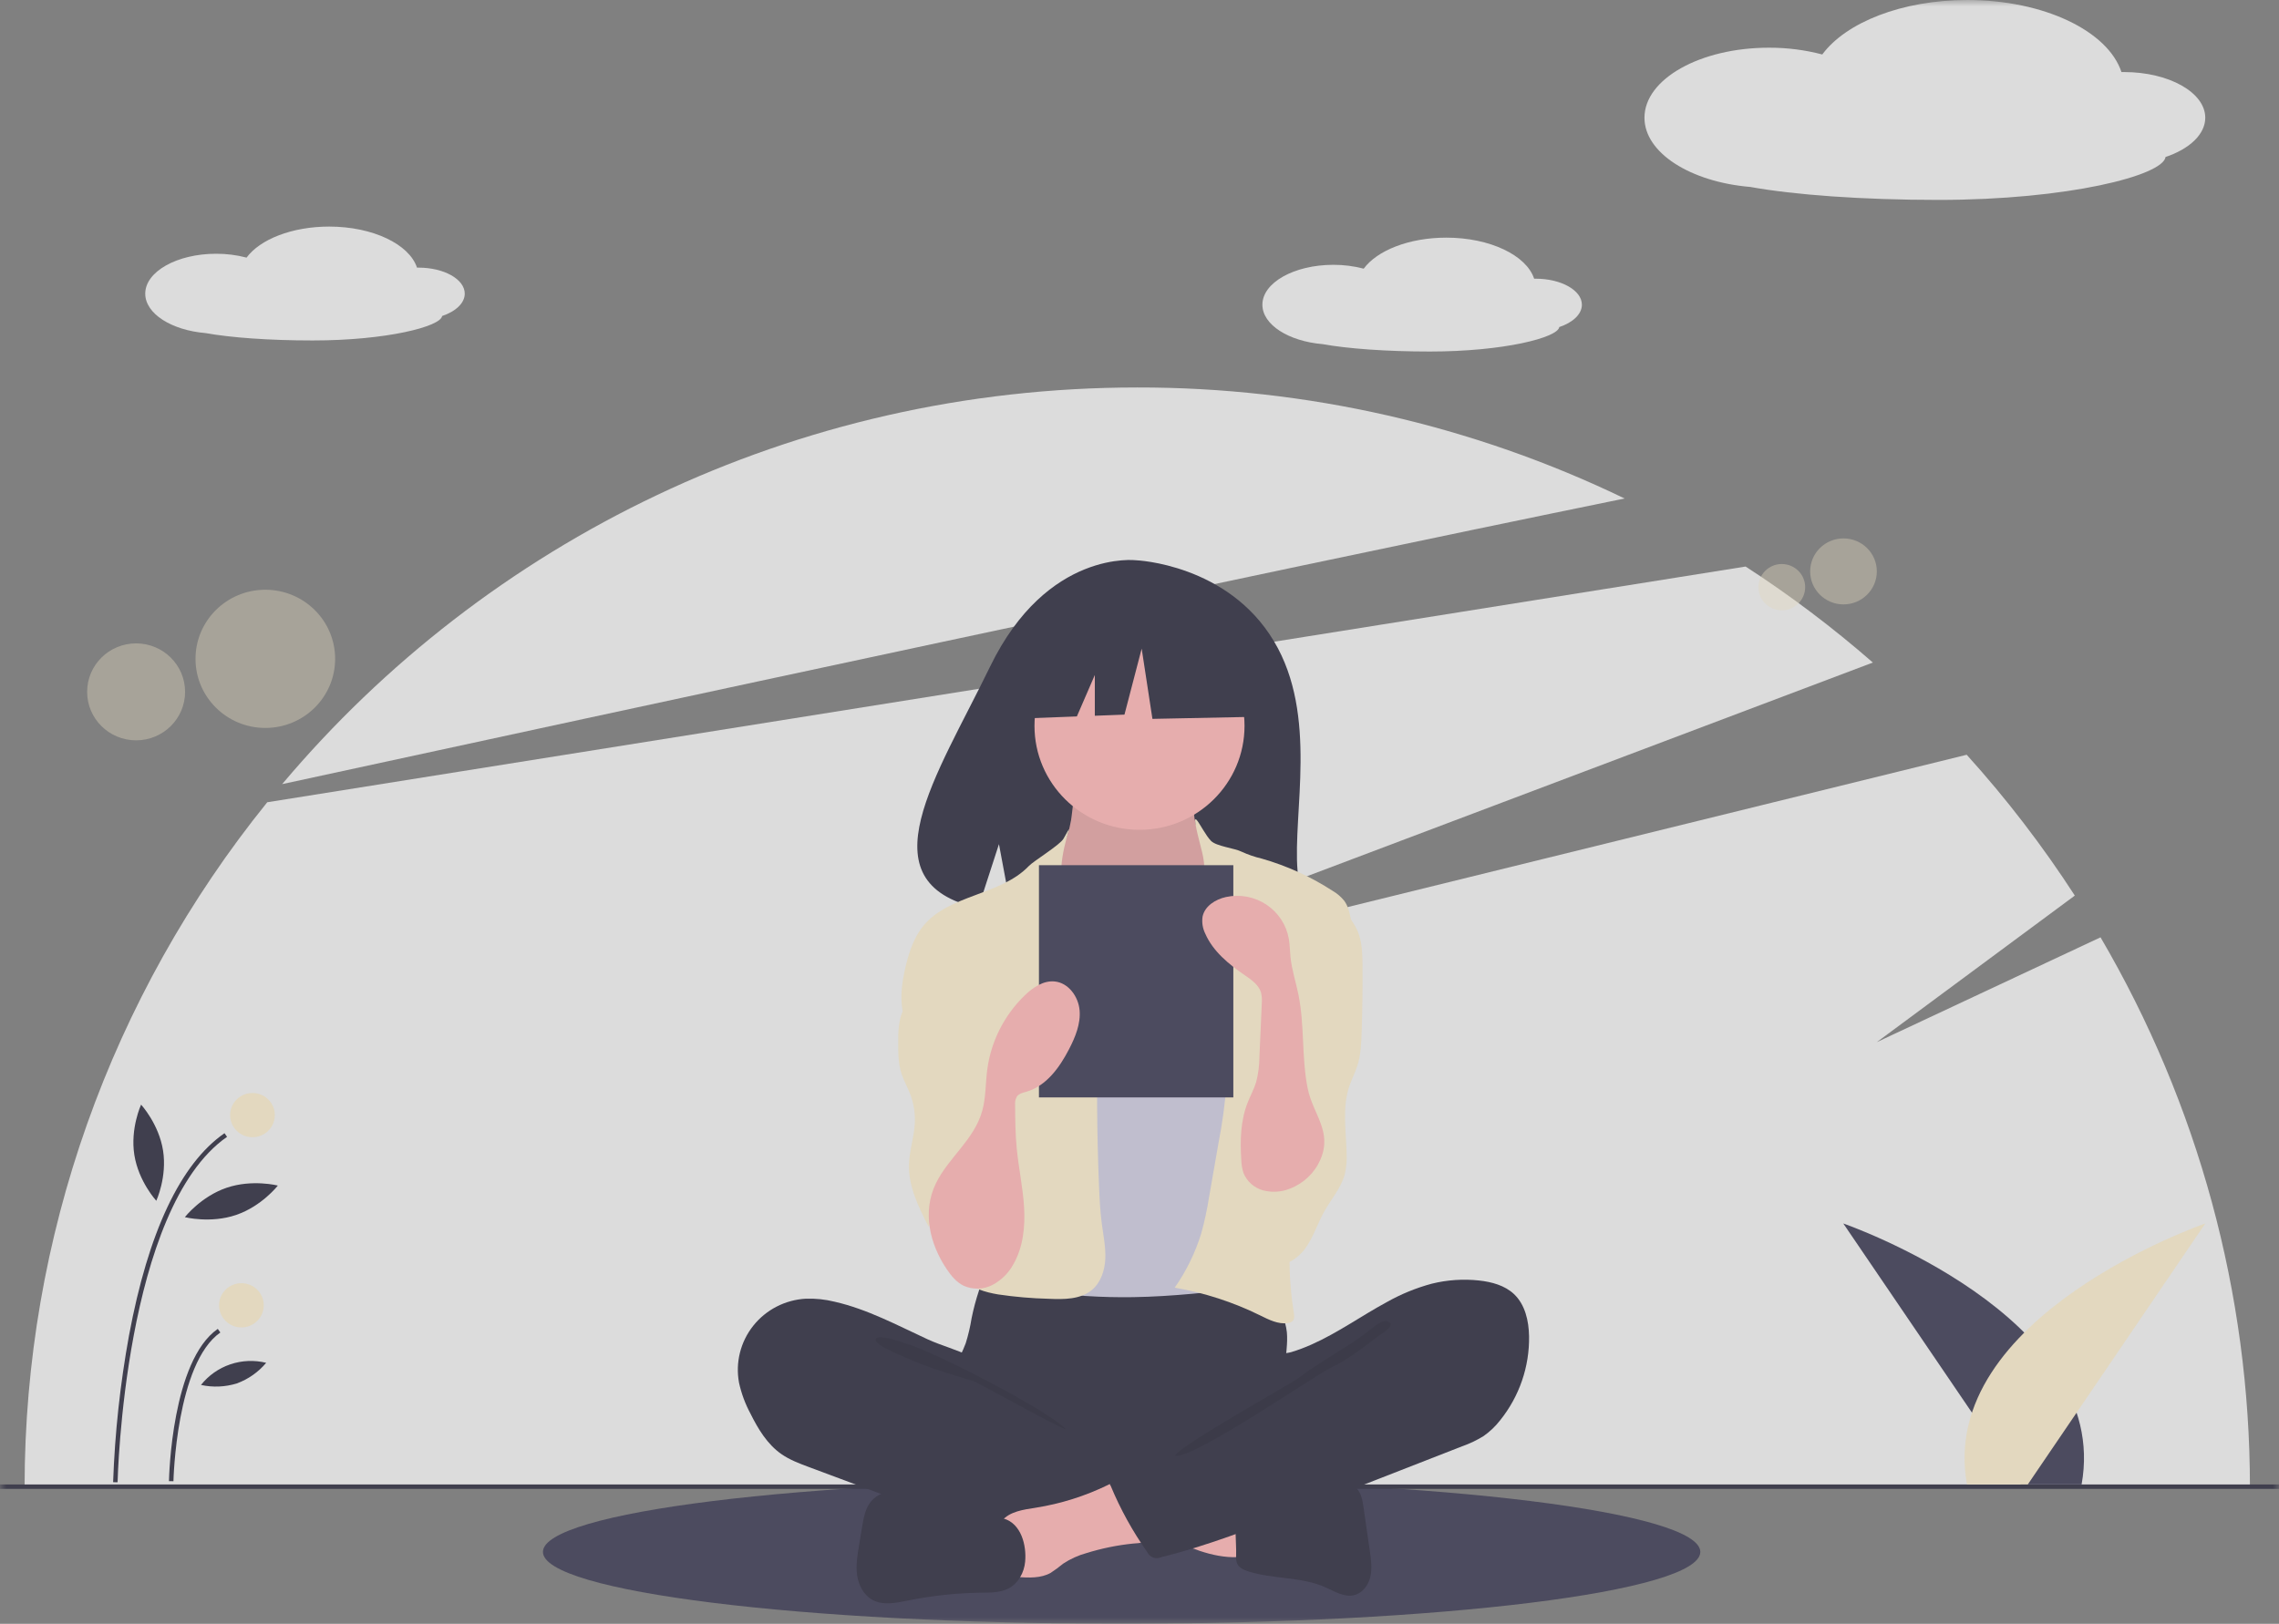 <svg width="181" height="129" viewBox="0 0 181 129" fill="none" xmlns="http://www.w3.org/2000/svg">
<rect x="0" y="0" width="181" height="129" fill="#808080" stroke="none"/>
<g clip-path="url(#clip0_526_587)">
<mask id="mask0_526_587" style="mask-type:luminance" maskUnits="userSpaceOnUse" x="0" y="0" width="181" height="129">
<path d="M181 0H0V129H181V0Z" fill="white"/>
</mask>
<g mask="url(#mask0_526_587)">
<g opacity="0.8">
<path d="M89.081 129C114.463 129 135.04 126.443 135.04 123.29C135.04 120.136 114.463 117.579 89.081 117.579C63.698 117.579 43.121 120.136 43.121 123.29C43.121 126.443 63.698 129 89.081 129Z" fill="#3F3D56"/>
<path d="M166.826 74.464L149.059 82.79L164.784 71.148C162.228 67.198 159.357 63.457 156.198 59.961L79.143 78.925L148.745 52.636C145.565 49.857 142.187 47.308 138.638 45.008L21.225 63.734C8.758 79.169 1.963 98.343 1.953 118.106H178.692C178.685 102.779 174.592 87.724 166.826 74.464Z" fill="#F2F2F2"/>
<path d="M129.029 39.602C116.974 33.78 103.735 30.763 90.323 30.782C63.025 30.782 38.62 43.038 22.41 62.294C50.168 56.272 98.497 45.847 129.029 39.602Z" fill="#F2F2F2"/>
<path opacity="0.4" d="M146.411 48.016C147.874 48.016 149.059 46.842 149.059 45.394C149.059 43.946 147.874 42.773 146.411 42.773C144.949 42.773 143.764 43.946 143.764 45.394C143.764 46.842 144.949 48.016 146.411 48.016Z" fill="#FBEECE"/>
<path opacity="0.4" d="M141.511 48.486C142.537 48.486 143.368 47.662 143.368 46.647C143.368 45.631 142.537 44.808 141.511 44.808C140.485 44.808 139.654 45.631 139.654 46.647C139.654 47.662 140.485 48.486 141.511 48.486Z" fill="#FBEECE"/>
<path opacity="0.4" d="M21.072 57.831C24.135 57.831 26.617 55.373 26.617 52.341C26.617 49.309 24.135 46.851 21.072 46.851C18.01 46.851 15.527 49.309 15.527 52.341C15.527 55.373 18.01 57.831 21.072 57.831Z" fill="#FBEECE"/>
<path opacity="0.4" d="M10.81 58.815C12.958 58.815 14.7 57.091 14.7 54.964C14.7 52.837 12.958 51.112 10.81 51.112C8.661 51.112 6.92 52.837 6.92 54.964C6.92 57.091 8.661 58.815 10.81 58.815Z" fill="#FBEECE"/>
<path d="M181 117.931H0V118.282H181V117.931Z" fill="#2F2E41"/>
<path d="M160.493 117.931L146.396 97.198C146.396 97.198 167.745 104.577 165.322 117.931H160.493Z" fill="#3F3D56"/>
<path d="M161.048 117.931L175.145 97.198C175.145 97.198 153.797 104.577 156.219 117.931H161.048Z" fill="#FBEECE"/>
<path d="M36.911 23.328C36.911 22.186 35.267 21.261 33.239 21.261C33.199 21.261 33.159 21.262 33.119 21.263C32.508 19.406 29.616 18 26.14 18C23.183 18 20.649 19.018 19.582 20.465C18.793 20.259 17.981 20.155 17.165 20.159C14.056 20.159 11.535 21.578 11.535 23.328C11.535 24.918 13.615 26.234 16.327 26.462C18.297 26.819 21.375 27.048 24.835 27.048C30.708 27.048 35.005 25.939 35.113 25.105C36.189 24.745 36.911 24.084 36.911 23.328Z" fill="#F2F2F2"/>
<path d="M125.635 24.207C125.635 23.065 123.991 22.14 121.964 22.14C121.923 22.14 121.884 22.141 121.844 22.142C121.232 20.285 118.34 18.879 114.865 18.879C111.908 18.879 109.374 19.897 108.306 21.344C107.518 21.137 106.705 21.034 105.89 21.038C102.78 21.038 100.26 22.457 100.26 24.207C100.26 25.797 102.34 27.113 105.052 27.341C107.022 27.698 110.1 27.927 113.559 27.927C119.432 27.927 123.73 26.818 123.838 25.984C124.914 25.624 125.635 24.963 125.635 24.207Z" fill="#F2F2F2"/>
<path d="M175.144 9.352C175.144 7.348 172.259 5.724 168.699 5.724C168.629 5.724 168.559 5.726 168.489 5.727C167.416 2.468 162.34 0 156.24 0C151.049 0 146.601 1.787 144.728 4.327C143.344 3.964 141.917 3.783 140.486 3.789C135.028 3.789 130.604 6.28 130.604 9.352C130.604 12.143 134.255 14.453 139.015 14.853C142.473 15.479 147.876 15.882 153.948 15.882C164.257 15.882 171.8 13.935 171.989 12.472C173.878 11.839 175.144 10.679 175.144 9.352Z" fill="#F2F2F2"/>
<path d="M101.176 50.938C97.506 44.797 90.244 44.511 90.244 44.511C90.244 44.511 83.168 43.614 78.629 52.967C74.398 61.685 68.558 70.102 77.689 72.142L79.338 67.06L80.359 72.52C81.659 72.613 82.963 72.635 84.266 72.587C94.044 72.274 103.355 72.678 103.055 69.204C102.657 64.586 104.708 56.846 101.176 50.938Z" fill="#2F2E41"/>
<path d="M77.167 104.716C77.059 105.392 76.903 106.059 76.699 106.712C76.469 107.351 76.115 107.943 75.905 108.589C75.235 110.648 76.163 112.945 77.645 114.534C78.931 115.907 80.59 116.883 82.423 117.343C83.76 117.676 85.15 117.724 86.528 117.77C90.344 117.898 94.258 118.013 97.873 116.799C99.016 116.406 100.118 115.909 101.169 115.316C101.501 115.16 101.793 114.932 102.024 114.649C102.3 114.261 102.335 113.756 102.333 113.281C102.325 111.68 101.997 110.086 102.075 108.487C102.118 107.6 102.285 106.715 102.203 105.832C102.089 104.828 101.664 103.884 100.987 103.129C100.311 102.374 99.415 101.844 98.423 101.613C97.397 101.395 96.333 101.513 95.289 101.613C92.579 101.871 89.856 101.991 87.133 101.974C84.351 101.956 81.586 101.536 78.818 101.492C77.999 101.479 78.016 101.729 77.755 102.513C77.515 103.235 77.319 103.971 77.167 104.716Z" fill="#2F2E41"/>
<path d="M85.063 65.168C84.93 65.862 84.785 66.58 84.364 67.15C83.88 67.805 83.091 68.18 82.57 68.807C81.787 69.751 81.742 71.079 81.739 72.302C81.736 73.427 81.759 74.628 82.393 75.563C82.804 76.169 83.43 76.594 84.042 77.003C86.42 78.589 88.99 80.205 91.857 80.257C93.045 80.279 94.318 79.975 95.1 79.089C95.437 78.673 95.703 78.204 95.885 77.702C96.618 75.912 97.063 74.02 97.202 72.094C97.267 71.188 97.261 70.256 96.951 69.401C96.603 68.439 95.899 67.648 95.433 66.736C94.883 65.652 94.682 64.427 94.857 63.227C94.88 63.142 94.873 63.052 94.837 62.972C94.798 62.929 94.751 62.896 94.697 62.875C94.644 62.853 94.586 62.844 94.528 62.849L88.844 62.443C88.314 62.417 87.787 62.358 87.265 62.265C86.959 62.203 86.149 61.772 85.857 61.886C85.316 62.099 85.174 64.594 85.063 65.168Z" fill="#FFB8B8"/>
<path opacity="0.1" d="M85.063 65.168C84.93 65.862 84.785 66.58 84.364 67.15C83.88 67.805 83.091 68.18 82.57 68.807C81.787 69.751 81.742 71.079 81.739 72.302C81.736 73.427 81.759 74.628 82.393 75.563C82.804 76.169 83.43 76.594 84.042 77.003C86.42 78.589 88.99 80.205 91.857 80.257C93.045 80.279 94.318 79.975 95.1 79.089C95.437 78.673 95.703 78.204 95.885 77.702C96.618 75.912 97.063 74.02 97.202 72.094C97.267 71.188 97.261 70.256 96.951 69.401C96.603 68.439 95.899 67.648 95.433 66.736C94.883 65.652 94.682 64.427 94.857 63.227C94.88 63.142 94.873 63.052 94.837 62.972C94.798 62.929 94.751 62.896 94.697 62.875C94.644 62.853 94.586 62.844 94.528 62.849L88.844 62.443C88.314 62.417 87.787 62.358 87.265 62.265C86.959 62.203 86.149 61.772 85.857 61.886C85.316 62.099 85.174 64.594 85.063 65.168Z" fill="black"/>
<path d="M90.5 65.923C95.106 65.923 98.841 62.226 98.841 57.665C98.841 53.104 95.106 49.407 90.5 49.407C85.894 49.407 82.16 53.104 82.16 57.665C82.16 62.226 85.894 65.923 90.5 65.923Z" fill="#FFB8B8"/>
<path d="M86.232 76.161C86.667 76.611 87.128 77.056 87.697 77.32C88.277 77.558 88.9 77.675 89.527 77.665C91.031 77.707 92.66 77.434 93.706 76.364C95.055 74.985 95.01 72.76 96.067 71.15C96.152 71.004 96.268 70.878 96.407 70.781C96.585 70.686 96.785 70.64 96.987 70.65C98.321 70.637 99.484 71.494 100.533 72.311C101.003 72.677 101.485 73.056 101.781 73.57C101.989 73.971 102.131 74.402 102.202 74.847C102.723 77.363 102.891 79.936 103.059 82.5C103.151 83.916 103.244 85.333 103.237 86.752C103.214 91.427 102.117 96.023 101.026 100.571C100.885 101.157 100.692 101.812 100.154 102.092C99.914 102.199 99.657 102.261 99.394 102.276C96.269 102.64 93.136 103.003 89.99 103.051C88.762 103.07 87.534 103.041 86.308 102.963C86.096 102.96 85.887 102.924 85.687 102.856C85.416 102.727 85.183 102.531 85.011 102.287C83.309 100.164 83.209 97.228 83.219 94.517C83.246 87.889 83.485 81.266 83.937 74.648C83.974 74.102 83.982 73.438 83.585 73.008C84.301 74.143 85.296 75.192 86.232 76.161Z" fill="#D0CDE1"/>
<path d="M84.466 66.626C84.185 67.131 82.108 68.384 81.707 68.803C79.467 71.141 75.379 71.053 73.33 73.557C72.609 74.438 72.234 75.545 71.959 76.646C71.57 78.202 71.362 79.9 72.014 81.367C72.642 82.78 73.964 83.756 74.861 85.017C75.847 86.403 76.29 88.084 76.714 89.726C77.028 90.937 77.344 92.179 77.222 93.424C77.083 94.84 76.391 96.136 75.983 97.5C75.574 98.863 75.504 100.487 76.448 101.559C77.142 102.346 78.231 102.659 79.271 102.834C80.603 103.032 81.947 103.148 83.294 103.181C84.483 103.233 85.794 103.243 86.708 102.488C87.43 101.893 87.743 100.926 87.784 99.997C87.824 99.068 87.629 98.147 87.507 97.225C87.38 96.269 87.331 95.305 87.29 94.341C87.108 90.019 87.082 85.694 87.216 81.367C87.243 80.466 87.277 79.555 87.083 78.674C86.828 77.517 86.196 76.482 85.669 75.419C84.622 73.307 84.127 71.256 84.289 68.91C84.449 66.594 85.469 64.829 84.466 66.626Z" fill="#FBEECE"/>
<path d="M96.177 66.801C96.606 67.238 98.064 67.382 98.61 67.663C99.124 67.898 99.659 68.082 100.209 68.211C102.2 68.78 104.094 69.641 105.827 70.764C106.188 70.973 106.506 71.246 106.767 71.568C107.072 71.989 107.183 72.513 107.287 73.021C107.554 74.332 107.822 75.658 107.762 76.994C107.699 78.412 107.267 79.786 106.839 81.14L105.24 86.202C104.047 89.981 102.845 93.796 102.51 97.741C102.324 99.927 102.406 102.128 102.756 104.294C102.791 104.512 102.82 104.762 102.675 104.929C102.57 105.032 102.431 105.095 102.283 105.108C101.512 105.227 100.765 104.837 100.065 104.493C97.928 103.44 95.647 102.701 93.295 102.299C94.214 100.984 94.924 99.536 95.398 98.007C95.667 97.036 95.879 96.05 96.033 95.055L96.777 90.795C97.08 89.238 97.293 87.665 97.415 86.084C97.471 85.491 97.436 84.892 97.312 84.309C97.14 83.755 96.913 83.219 96.632 82.709C95.406 80.184 94.831 77.303 95.314 74.542C95.525 73.334 95.935 72.124 95.764 70.91C95.599 69.743 95.77 68.835 95.468 67.68C94.225 62.936 95.37 65.98 96.177 66.801Z" fill="#FBEECE"/>
<path d="M73.309 77.549C72.75 78.697 71.816 79.675 71.498 80.91C71.374 81.488 71.321 82.078 71.34 82.668C71.332 83.557 71.327 84.464 71.603 85.31C71.78 85.854 72.069 86.357 72.277 86.891C72.567 87.637 72.696 88.435 72.656 89.233C72.6 90.339 72.221 91.413 72.191 92.52C72.144 94.261 72.958 95.898 73.751 97.452C73.951 96.963 74.257 96.522 74.646 96.161C75.036 95.8 75.501 95.528 76.008 95.364C76.515 95.2 77.052 95.147 77.581 95.21C78.111 95.272 78.621 95.449 79.074 95.727C79.284 95.535 79.306 95.221 79.314 94.939C79.373 92.919 79.429 90.899 79.484 88.879C79.57 85.755 79.652 82.589 78.926 79.548C78.598 78.174 78.088 76.806 77.153 75.741C76.661 75.18 74.99 73.703 74.182 74.331C73.819 74.614 73.904 75.383 73.846 75.773C73.759 76.388 73.578 76.987 73.309 77.549Z" fill="#FBEECE"/>
<path d="M107.928 74.24C108.192 75.055 108.208 75.926 108.213 76.782C108.224 78.528 108.201 80.274 108.143 82.02C108.114 82.914 108.073 83.82 107.8 84.672C107.619 85.234 107.341 85.761 107.154 86.321C106.596 87.999 106.901 89.82 106.949 91.586C106.983 92.158 106.933 92.732 106.802 93.29C106.508 94.385 105.715 95.27 105.162 96.262C104.637 97.205 104.32 98.261 103.693 99.14C103.066 100.019 101.98 100.716 100.928 100.446C100.13 100.242 99.564 99.543 99.172 98.826C98.317 97.248 98.024 95.431 98.342 93.669C98.735 91.525 100.007 89.623 100.466 87.491C101.096 84.564 100.138 81.544 100.167 78.552C100.154 78.082 100.218 77.614 100.357 77.166C100.598 76.482 101.115 75.936 101.592 75.388C102.189 74.703 102.743 73.983 103.252 73.231C103.593 72.727 104.058 71.428 104.664 71.321C106.017 71.08 107.592 73.205 107.928 74.24Z" fill="#FBEECE"/>
<path d="M66.289 103.414C65.541 103.228 64.77 103.147 63.999 103.173C63.189 103.218 62.398 103.432 61.678 103.803C60.959 104.173 60.327 104.691 59.825 105.322C59.323 105.954 58.962 106.683 58.767 107.463C58.572 108.243 58.547 109.054 58.693 109.845C58.88 110.7 59.185 111.527 59.601 112.3C60.208 113.52 60.936 114.737 62.061 115.519C62.718 115.977 63.48 116.262 64.232 116.543L70.153 118.751C71.024 119.076 71.895 119.401 72.775 119.703C77.195 121.215 81.802 122.122 86.47 122.398C87.892 122.482 89.335 122.505 90.722 122.185C91.052 122.109 91.403 121.996 91.593 121.719C91.706 121.524 91.773 121.307 91.788 121.083L92.152 118.557C92.203 118.202 92.253 117.827 92.121 117.492C91.954 117.068 91.536 116.801 91.137 116.574C87.244 114.36 82.699 113.139 79.422 110.1C78.651 109.385 78.005 108.251 77.068 107.765C76.005 107.215 74.754 106.9 73.655 106.392C71.253 105.282 68.892 104.007 66.289 103.414Z" fill="#2F2E41"/>
<path opacity="0.1" d="M72.2 106.819C74.293 107.469 83.13 111.967 84.644 113.538C84.441 113.611 77.553 109.788 77.346 109.727C75.468 109.169 73.578 108.607 71.794 107.79C71.435 107.625 69.462 106.853 69.552 106.404C69.653 105.898 71.829 106.704 72.2 106.819Z" fill="black"/>
<path d="M98.311 123.708C98.429 123.717 98.547 123.683 98.642 123.612C98.684 123.559 98.715 123.498 98.733 123.433C98.75 123.368 98.755 123.3 98.746 123.234C98.743 122.087 98.74 120.94 98.736 119.793C97.737 119.321 96.619 119.17 95.522 119.025L90.403 118.347C90.52 118.363 89.602 120.531 89.743 120.82C89.991 121.33 91.887 121.782 92.422 122.023C94.283 122.86 96.216 123.78 98.311 123.708Z" fill="#FFB8B8"/>
<path d="M82.249 119.781C81.282 119.933 80.203 120.068 79.577 120.813C78.784 121.758 79.121 123.166 79.5 124.336C79.556 124.573 79.669 124.793 79.829 124.978C80.088 125.23 80.484 125.267 80.846 125.29C81.728 125.345 82.666 125.388 83.436 124.96C83.785 124.732 84.121 124.485 84.442 124.22C85.01 123.846 85.634 123.563 86.291 123.382C87.5 123.006 88.744 122.752 90.004 122.625C90.501 122.602 90.993 122.517 91.467 122.37C91.932 122.196 92.362 121.853 92.497 121.379C92.675 120.754 92.308 120.117 91.956 119.568C91.518 118.885 91.053 118.166 90.399 117.663C89.446 116.929 88.974 117.492 88.013 117.962C86.194 118.851 84.251 119.464 82.249 119.781Z" fill="#FFB8B8"/>
<path d="M79.724 120.643L73.586 118.847C72.84 118.628 72.081 118.408 71.302 118.408C70.524 118.409 69.71 118.662 69.205 119.248C68.729 119.801 68.593 120.557 68.474 121.274L68.221 122.808C68.091 123.587 67.962 124.382 68.078 125.163C68.195 125.945 68.597 126.725 69.298 127.104C70.147 127.563 71.188 127.338 72.136 127.147C74.05 126.759 75.998 126.552 77.952 126.529C78.686 126.52 79.457 126.529 80.106 126.189C80.877 125.784 81.339 124.928 81.418 124.067C81.539 122.756 81.098 121.045 79.724 120.643Z" fill="#2F2E41"/>
<path d="M100.724 119.078C101.52 118.94 102.222 118.492 102.984 118.228C104.057 117.856 105.22 117.856 106.357 117.86C106.775 117.861 107.219 117.87 107.566 118.099C108.067 118.43 108.196 119.09 108.281 119.68L108.795 123.238C108.891 123.907 108.987 124.594 108.837 125.254C108.686 125.913 108.232 126.548 107.571 126.719C106.769 126.925 105.982 126.418 105.224 126.084C103.33 125.251 101.129 125.464 99.154 124.841C98.787 124.725 98.395 124.548 98.245 124.198C98.178 124 98.154 123.79 98.175 123.583C98.209 122.439 97.965 120.877 98.313 119.784C98.625 118.802 99.836 119.078 100.724 119.078Z" fill="#2F2E41"/>
<path d="M113.712 101.982C114.938 101.678 116.21 101.592 117.466 101.728C118.47 101.838 119.504 102.114 120.237 102.802C121.129 103.639 121.416 104.934 121.439 106.151C121.479 108.574 120.667 110.936 119.143 112.832C118.771 113.312 118.328 113.734 117.83 114.084C117.292 114.417 116.72 114.69 116.122 114.899L102.861 120.078C99.372 121.44 95.871 122.807 92.233 123.705C92.133 123.752 92.025 123.78 91.915 123.785C91.805 123.791 91.694 123.774 91.59 123.737C91.487 123.7 91.391 123.642 91.31 123.568C91.229 123.494 91.164 123.404 91.118 123.305C89.956 121.661 88.982 119.896 88.212 118.041C88.175 117.996 88.15 117.944 88.138 117.889C88.127 117.833 88.129 117.775 88.144 117.72C88.16 117.665 88.188 117.615 88.228 117.573C88.267 117.532 88.316 117.5 88.37 117.481L97.749 112.145C98.421 111.763 99.101 111.375 99.659 110.843C100.064 110.454 100.396 109.996 100.639 109.492C100.833 109.09 100.851 108.141 101.1 107.844C101.343 107.553 102.175 107.53 102.559 107.415C103.1 107.251 103.631 107.052 104.147 106.821C106.245 105.891 108.113 104.541 110.125 103.453C111.253 102.814 112.458 102.32 113.712 101.982Z" fill="#2F2E41"/>
<path opacity="0.1" d="M108.395 105.967C106.784 107.166 104.697 108.267 103.1 109.497C102.555 109.917 93.468 114.975 93.34 115.647C94.83 115.895 104.321 109.321 105.679 108.665C107.037 108.009 108.241 107.084 109.434 106.165C109.738 105.931 111.026 105.228 110.154 104.966C109.662 104.819 108.758 105.728 108.395 105.967Z" fill="black"/>
<path d="M99.555 50.345L92.381 46.624L82.474 48.146L80.424 57.11L85.526 56.916L86.952 53.623V56.862L89.306 56.772L90.673 51.529L91.527 57.11L99.897 56.941L99.555 50.345Z" fill="#2F2E41"/>
<path d="M97.952 68.734H82.514V87.183H97.952V68.734Z" fill="#3F3D56"/>
<path d="M75.185 100.821C75.54 101.345 75.955 101.858 76.524 102.14C76.887 102.305 77.284 102.384 77.683 102.374C78.082 102.363 78.473 102.262 78.826 102.079C79.533 101.704 80.111 101.13 80.488 100.43C81.267 99.067 81.429 97.435 81.332 95.872C81.234 94.308 80.897 92.768 80.748 91.209C80.639 90.075 80.63 88.934 80.622 87.795C80.595 87.556 80.646 87.314 80.767 87.105C80.939 86.871 81.256 86.807 81.536 86.725C83.109 86.262 84.154 84.801 84.903 83.355C85.403 82.389 85.838 81.333 85.741 80.252C85.645 79.171 84.86 78.082 83.769 77.972C82.87 77.881 82.04 78.446 81.392 79.069C79.756 80.651 78.704 82.731 78.407 84.976C78.264 86.076 78.305 87.205 78.003 88.272C77.358 90.551 75.341 91.948 74.336 93.998C73.228 96.257 73.839 98.822 75.185 100.821Z" fill="#FFB8B8"/>
<path d="M104.871 92.116C104.642 92.644 104.308 93.122 103.889 93.521C103.47 93.919 102.975 94.231 102.432 94.436C101.758 94.705 101.014 94.75 100.312 94.565C99.964 94.469 99.642 94.296 99.373 94.057C99.104 93.818 98.894 93.522 98.759 93.189C98.651 92.855 98.593 92.507 98.584 92.156C98.483 90.62 98.522 89.036 99.086 87.601C99.303 87.047 99.596 86.522 99.768 85.953C99.936 85.296 100.023 84.621 100.025 83.943L100.21 79.75C100.241 79.446 100.219 79.138 100.147 78.841C99.962 78.234 99.39 77.84 98.864 77.478C97.595 76.605 96.341 75.585 95.727 74.181C95.515 73.758 95.44 73.282 95.51 72.815C95.683 71.983 96.532 71.444 97.371 71.262C97.919 71.143 98.487 71.136 99.038 71.24C99.59 71.344 100.115 71.558 100.581 71.868C101.047 72.178 101.445 72.579 101.751 73.045C102.057 73.512 102.264 74.035 102.36 74.583C102.443 75.056 102.442 75.539 102.49 76.017C102.593 77.031 102.918 78.008 103.122 79.006C103.622 81.466 103.363 84.009 103.858 86.468C104.272 88.524 105.833 89.866 104.871 92.116Z" fill="#FFB8B8"/>
<path d="M9.339 117.758L8.984 117.752C9.122 113.844 9.543 109.952 10.244 106.105C11.779 97.868 14.331 92.458 17.829 90.026L18.033 90.314C9.861 95.995 9.343 117.541 9.339 117.758Z" fill="#2F2E41"/>
<path d="M13.775 117.674L13.42 117.667C13.428 117.278 13.649 108.107 17.296 105.572L17.5 105.859C14 108.292 13.777 117.581 13.775 117.674Z" fill="#2F2E41"/>
<path d="M20.052 90.345C21.032 90.345 21.826 89.558 21.826 88.588C21.826 87.618 21.032 86.831 20.052 86.831C19.072 86.831 18.277 87.618 18.277 88.588C18.277 89.558 19.072 90.345 20.052 90.345Z" fill="#FBEECE"/>
<path d="M19.173 105.456C20.153 105.456 20.947 104.669 20.947 103.699C20.947 102.728 20.153 101.942 19.173 101.942C18.193 101.942 17.398 102.728 17.398 103.699C17.398 104.669 18.193 105.456 19.173 105.456Z" fill="#FBEECE"/>
<path d="M12.949 91.399C13.283 93.508 12.413 95.395 12.413 95.395C12.413 95.395 11.004 93.862 10.67 91.752C10.336 89.643 11.206 87.757 11.206 87.757C11.206 87.757 12.616 89.29 12.949 91.399Z" fill="#2F2E41"/>
<path d="M18.748 96.521C16.709 97.214 14.682 96.695 14.682 96.695C14.682 96.695 15.961 95.053 18 94.36C20.04 93.668 22.067 94.186 22.067 94.186C22.067 94.186 20.788 95.828 18.748 96.521Z" fill="#2F2E41"/>
<path d="M18.814 109.903C17.89 110.19 16.907 110.232 15.963 110.025C16.563 109.269 17.37 108.7 18.289 108.389C19.207 108.077 20.197 108.034 21.14 108.267C20.522 109.004 19.72 109.569 18.814 109.903Z" fill="#2F2E41"/>
</g>
</g>
</g>
<defs>
<clipPath id="clip0_526_587">
<rect width="181" height="129" fill="white"/>
</clipPath>
</defs>
</svg>
